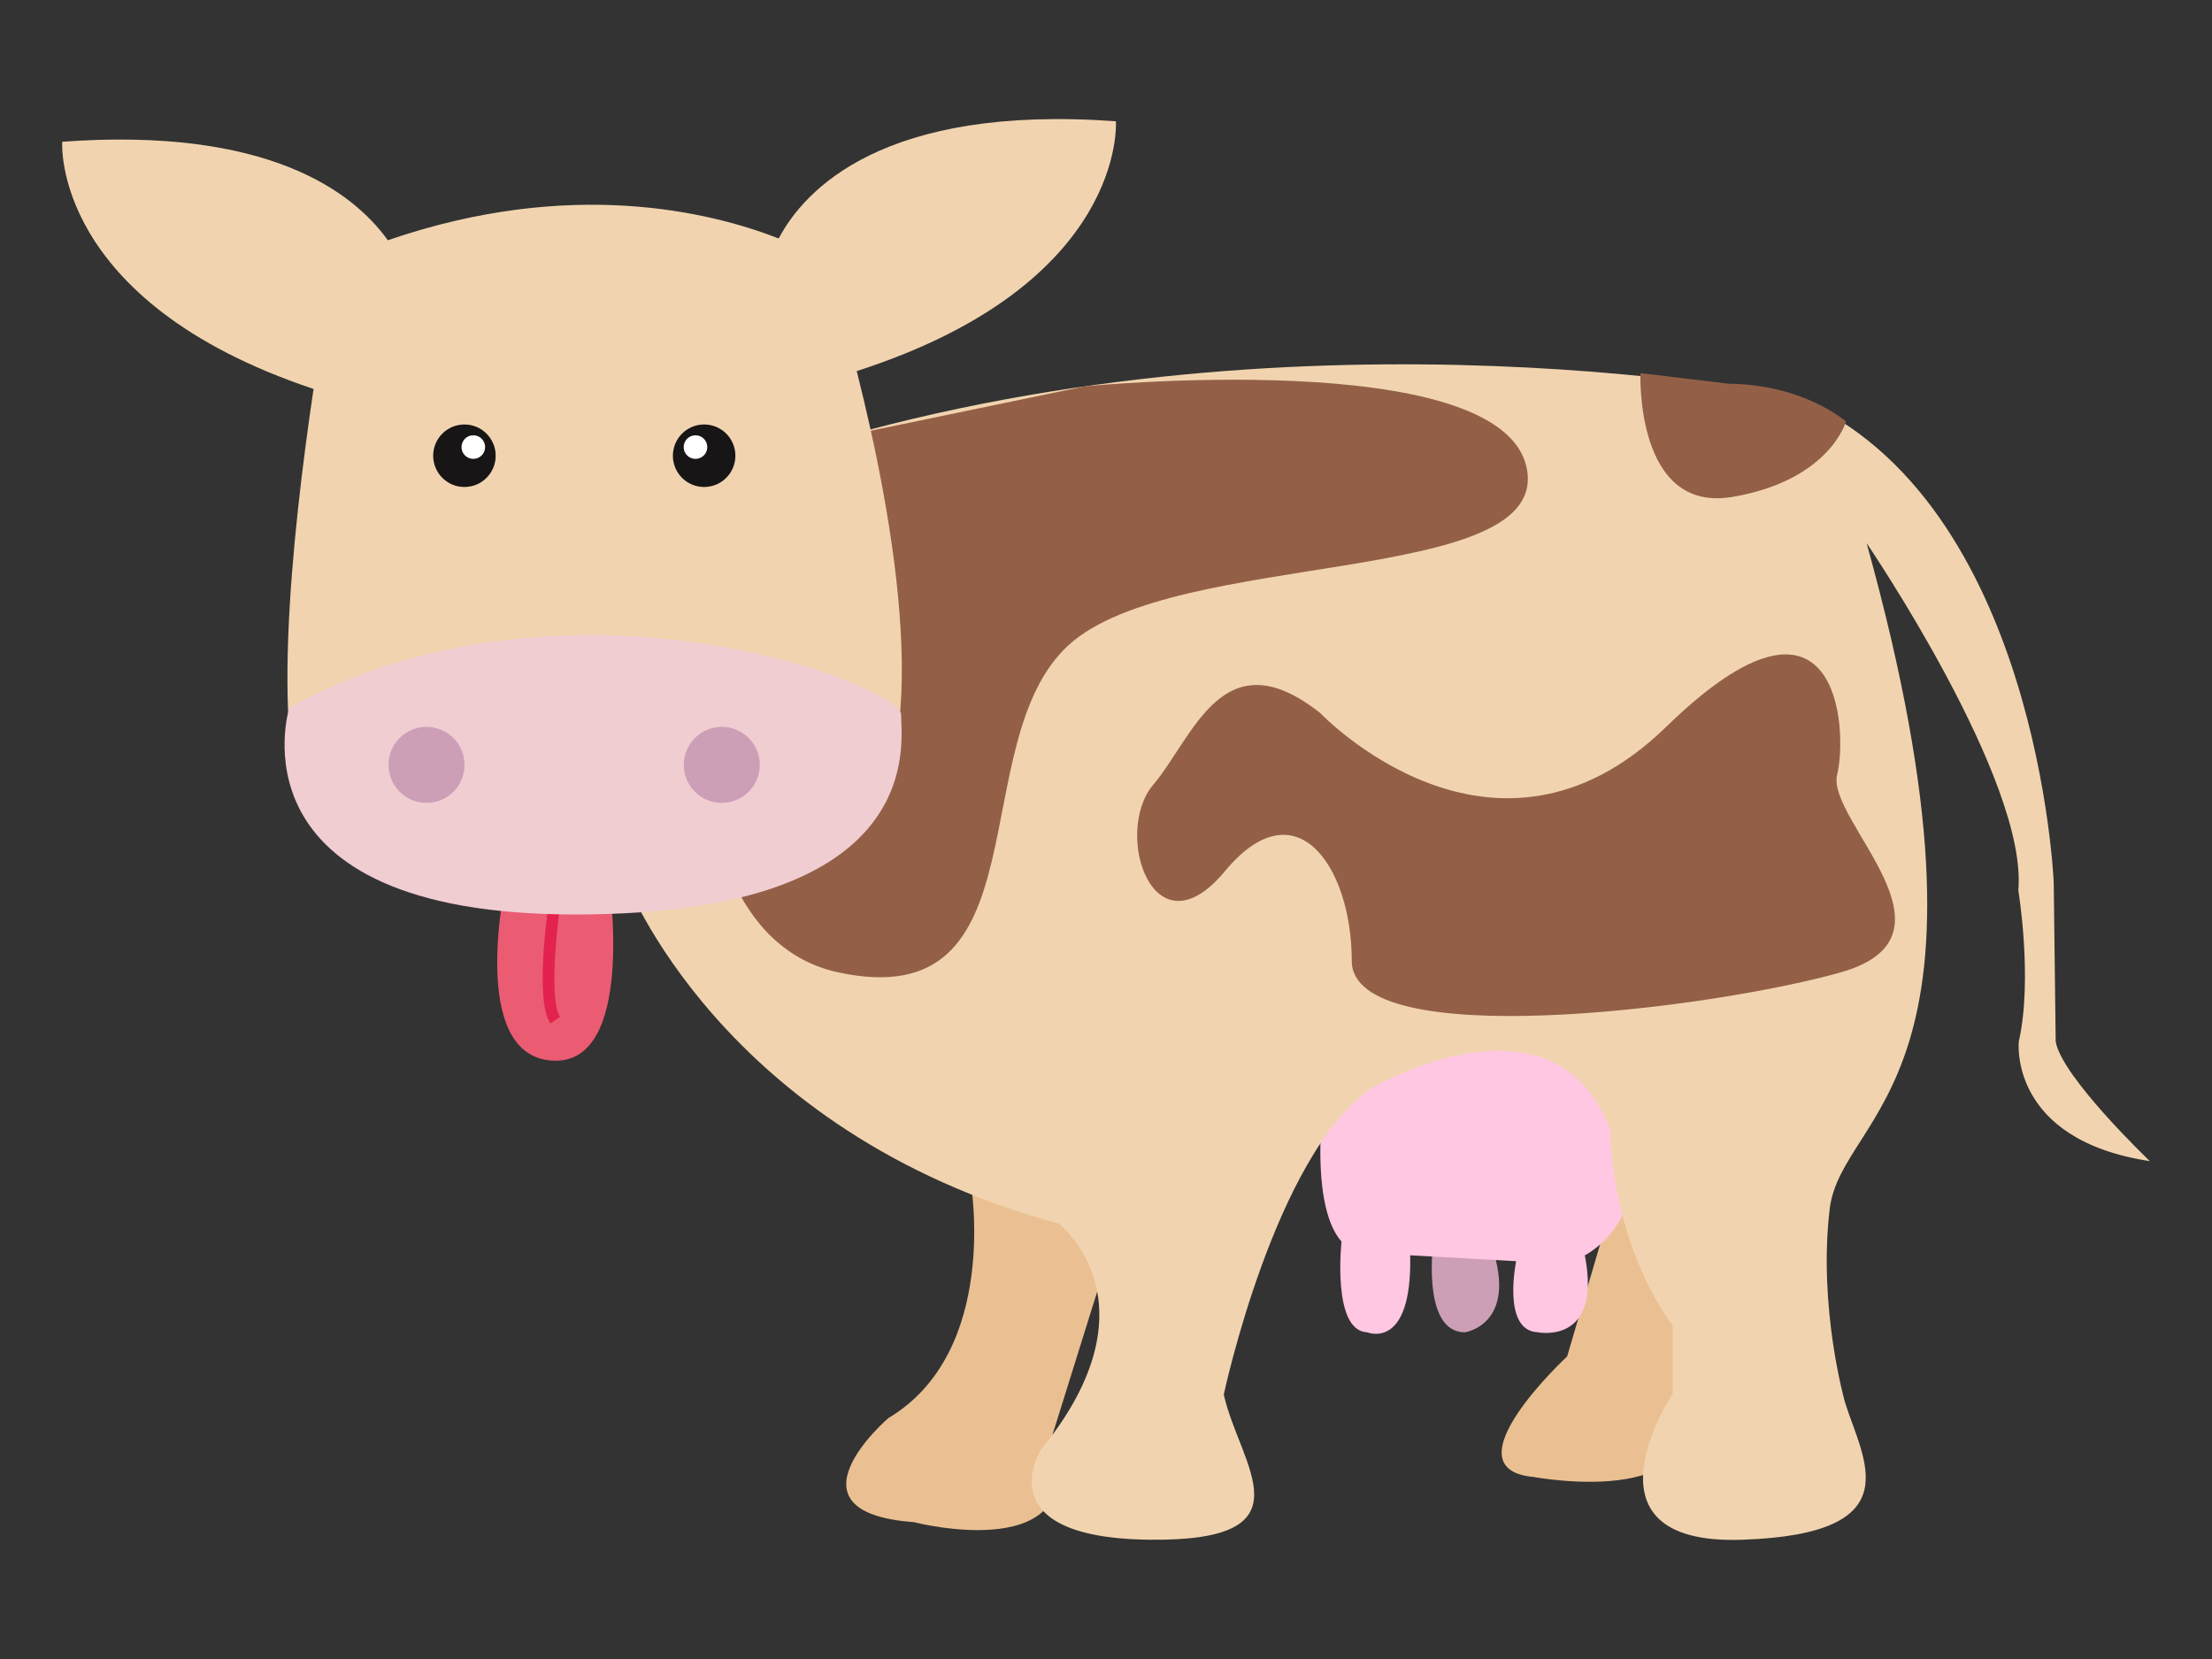 <?xml version="1.0" encoding="utf-8"?>
<!-- Generator: Adobe Illustrator 16.0.3, SVG Export Plug-In . SVG Version: 6.00 Build 0)  -->
<!DOCTYPE svg PUBLIC "-//W3C//DTD SVG 1.1//EN" "http://www.w3.org/Graphics/SVG/1.1/DTD/svg11.dtd">
<svg version="1.1" id="cow" xmlns="http://www.w3.org/2000/svg" xmlns:xlink="http://www.w3.org/1999/xlink" x="0px" y="0px"
	 width="800px" height="600px" viewBox="0 0 800 600" enable-background="new 0 0 800 600" xml:space="preserve">
<rect x="0" y="0" width="800" height="600" fill="#333333" stroke="none"/>
<g>
	<path fill="#EAC092" d="M351.073,427.743c0,0,10.644,61.022-29.802,85.149c0,0-39.737,34.059,9.225,37.606
		c0,0,65.532,17.02,50.15-31.582l22.936-73.434L351.073,427.743z"/>
	<path fill="#EAC092" d="M585.253,427.743l-18.47,62.821c0,0-43.993,40.777-12.063,43.615c0,0,72.178,13.48,51.345-34.77
		l3.775-56.056L585.253,427.743z"/>
	<path fill="#CC9FB6" d="M518.532,447.611c0,0-4.968,34.373,11.354,34.217c0,0,20.577-2.995,8.516-34.217
		C526.338,416.39,518.532,447.611,518.532,447.611z"/>
	<path fill="#FFC7E2" d="M478.087,404.328c0,0-3.549,32.641,7.095,44.703c0,0-3.546,32.243,9.226,32.797
		c0,0,16.32,6.939,15.61-27.829l38.316,2.127c0,0-5.244,25.151,7.806,25.702c0,0,23.415,4.812,17.029-27.829
		c0,0,31.932-15.611,9.225-61.024s-71.666-41.154-71.666-41.154L478.087,404.328z"/>
	<path fill="#F1D4AF" d="M225.962,317.544c0,0,34.172,91.644,156.929,124.992c0,0,36.955,28.438-6.329,81.655
		c0,0-20.55,31.959,39.055,32.668c59.604,0.71,32.654-26.951,26.977-52.495c0,0,18.457-86.563,53.227-110.688
		c0,0,65.944-39.021,86.521,14.906c0,0-0.34,39.03,22.66,70.961v24.401c0,0-36.621,55.045,25.111,52.929
		c61.734-2.115,43.55-29.08,37.164-49.657c0,0-9.801-34.229-5.542-69.978c4.258-35.749,67.771-44.973,13.341-240.815
		c0,0,58.424,85.858,54.877,125.594c0,0,5.294,31.978,0.172,54.66c0,0-3.882,35.457,47.395,43.262c0,0-31.926-30.466-34.055-43.262
		l-0.709-57.499c0,0-5.673-138.366-92.951-175.264c0,0-174.554-36.187-352.657,16.32L225.962,317.544z"/>
	<path fill="#936047" d="M306.056,161.691l0.946-4.269l85.292-17.688c0,0,149.776-14.808,159.751,29.078
		c9.975,43.887-127.005,29.258-165.571,64.5c-38.567,35.242-7.979,134.401-83.118,118.402
		C228.217,335.714,250.241,171.192,306.056,161.691z"/>
	<path fill="#936047" d="M477.52,257.915c0,0,62.556,65.804,125.061,4.974c62.506-60.829,65.832,1.068,61.841,17.33
		c-3.99,16.263,48.174,58.236,1.146,71.495c-47.027,13.258-176.692,29.429-176.692-4.257c0-33.687-19.948-63.608-45.881-32.356
		c-25.933,31.253-40.562-13.965-25.933-31.253S442.225,229.987,477.52,257.915z"/>
	<path fill="#936047" d="M593.294,134.945c0,0-2.019,50.763,33.225,44.779c35.243-5.984,41.106-27.262,41.106-27.262
		s-15.066-13.389-42.383-13.676L593.294,134.945z"/>
	<path fill="#F1D4AF" d="M403.582,43.866c-84.119-6.156-112.617,24.763-121.956,42.375c-24.85-9.695-75.492-22.04-141.363,0.652
		C127.57,69.212,96.638,45.842,22.505,51.267c0,0-4.129,57.652,90.897,89.402c-7.814,52.493-16.537,133.864-0.187,158.125
		c24.766,36.748,149.388,43.937,194.923,3.994c31.385-27.53,14.952-116.159,1.708-168.585
		C407.8,102.665,403.582,43.866,403.582,43.866z"/>
	<linearGradient id="SVGID_1_" gradientUnits="userSpaceOnUse" x1="104.66" y1="265.039" x2="104.66" y2="265.039">
		<stop  offset="0" style="stop-color:#0E0E0E"/>
		<stop  offset="0.5" style="stop-color:#000000"/>
		<stop  offset="0.521" style="stop-color:#010101"/>
		<stop  offset="0.726" style="stop-color:#0B0B0B"/>
		<stop  offset="1" style="stop-color:#0E0E0E"/>
	</linearGradient>
	<path fill="#FFFFFF" stroke="url(#SVGID_1_)" stroke-miterlimit="10" d="M104.66,265.039"/>
	<path fill="#EB5B72" d="M183.001,318.425c0,0-13.964,63.169,16.623,65.164c30.588,1.996,20.614-65.164,20.614-65.164"/>
	<path fill="#E3224F" d="M199.062,370.156c-5.773-8.425-0.919-41.641-0.346-45.4l4.181,0.637
		c-2.064,13.565-3.984,37.064-0.346,42.372L199.062,370.156z"/>
	<circle fill="#171516" cx="167.966" cy="164.823" r="11.304"/>
	<circle fill="#171516" cx="254.661" cy="164.823" r="11.304"/>
	<circle fill="#FFFFFF" cx="171.178" cy="161.691" r="4.269"/>
	<circle fill="#FFFFFF" cx="251.53" cy="161.691" r="4.27"/>
	<path fill="#F0CDD1" d="M104.66,255.841c0,0-23.716,75.079,103.867,74.896c127.584-0.183,117.363-62.209,117.363-72.429
		C325.891,248.087,205.542,200.864,104.66,255.841z"/>
	<circle fill="#CC9FB6" cx="154.262" cy="276.633" r="13.745"/>
	<circle fill="#CC9FB6" cx="261.045" cy="276.633" r="13.745"/>
</g>
</svg>

